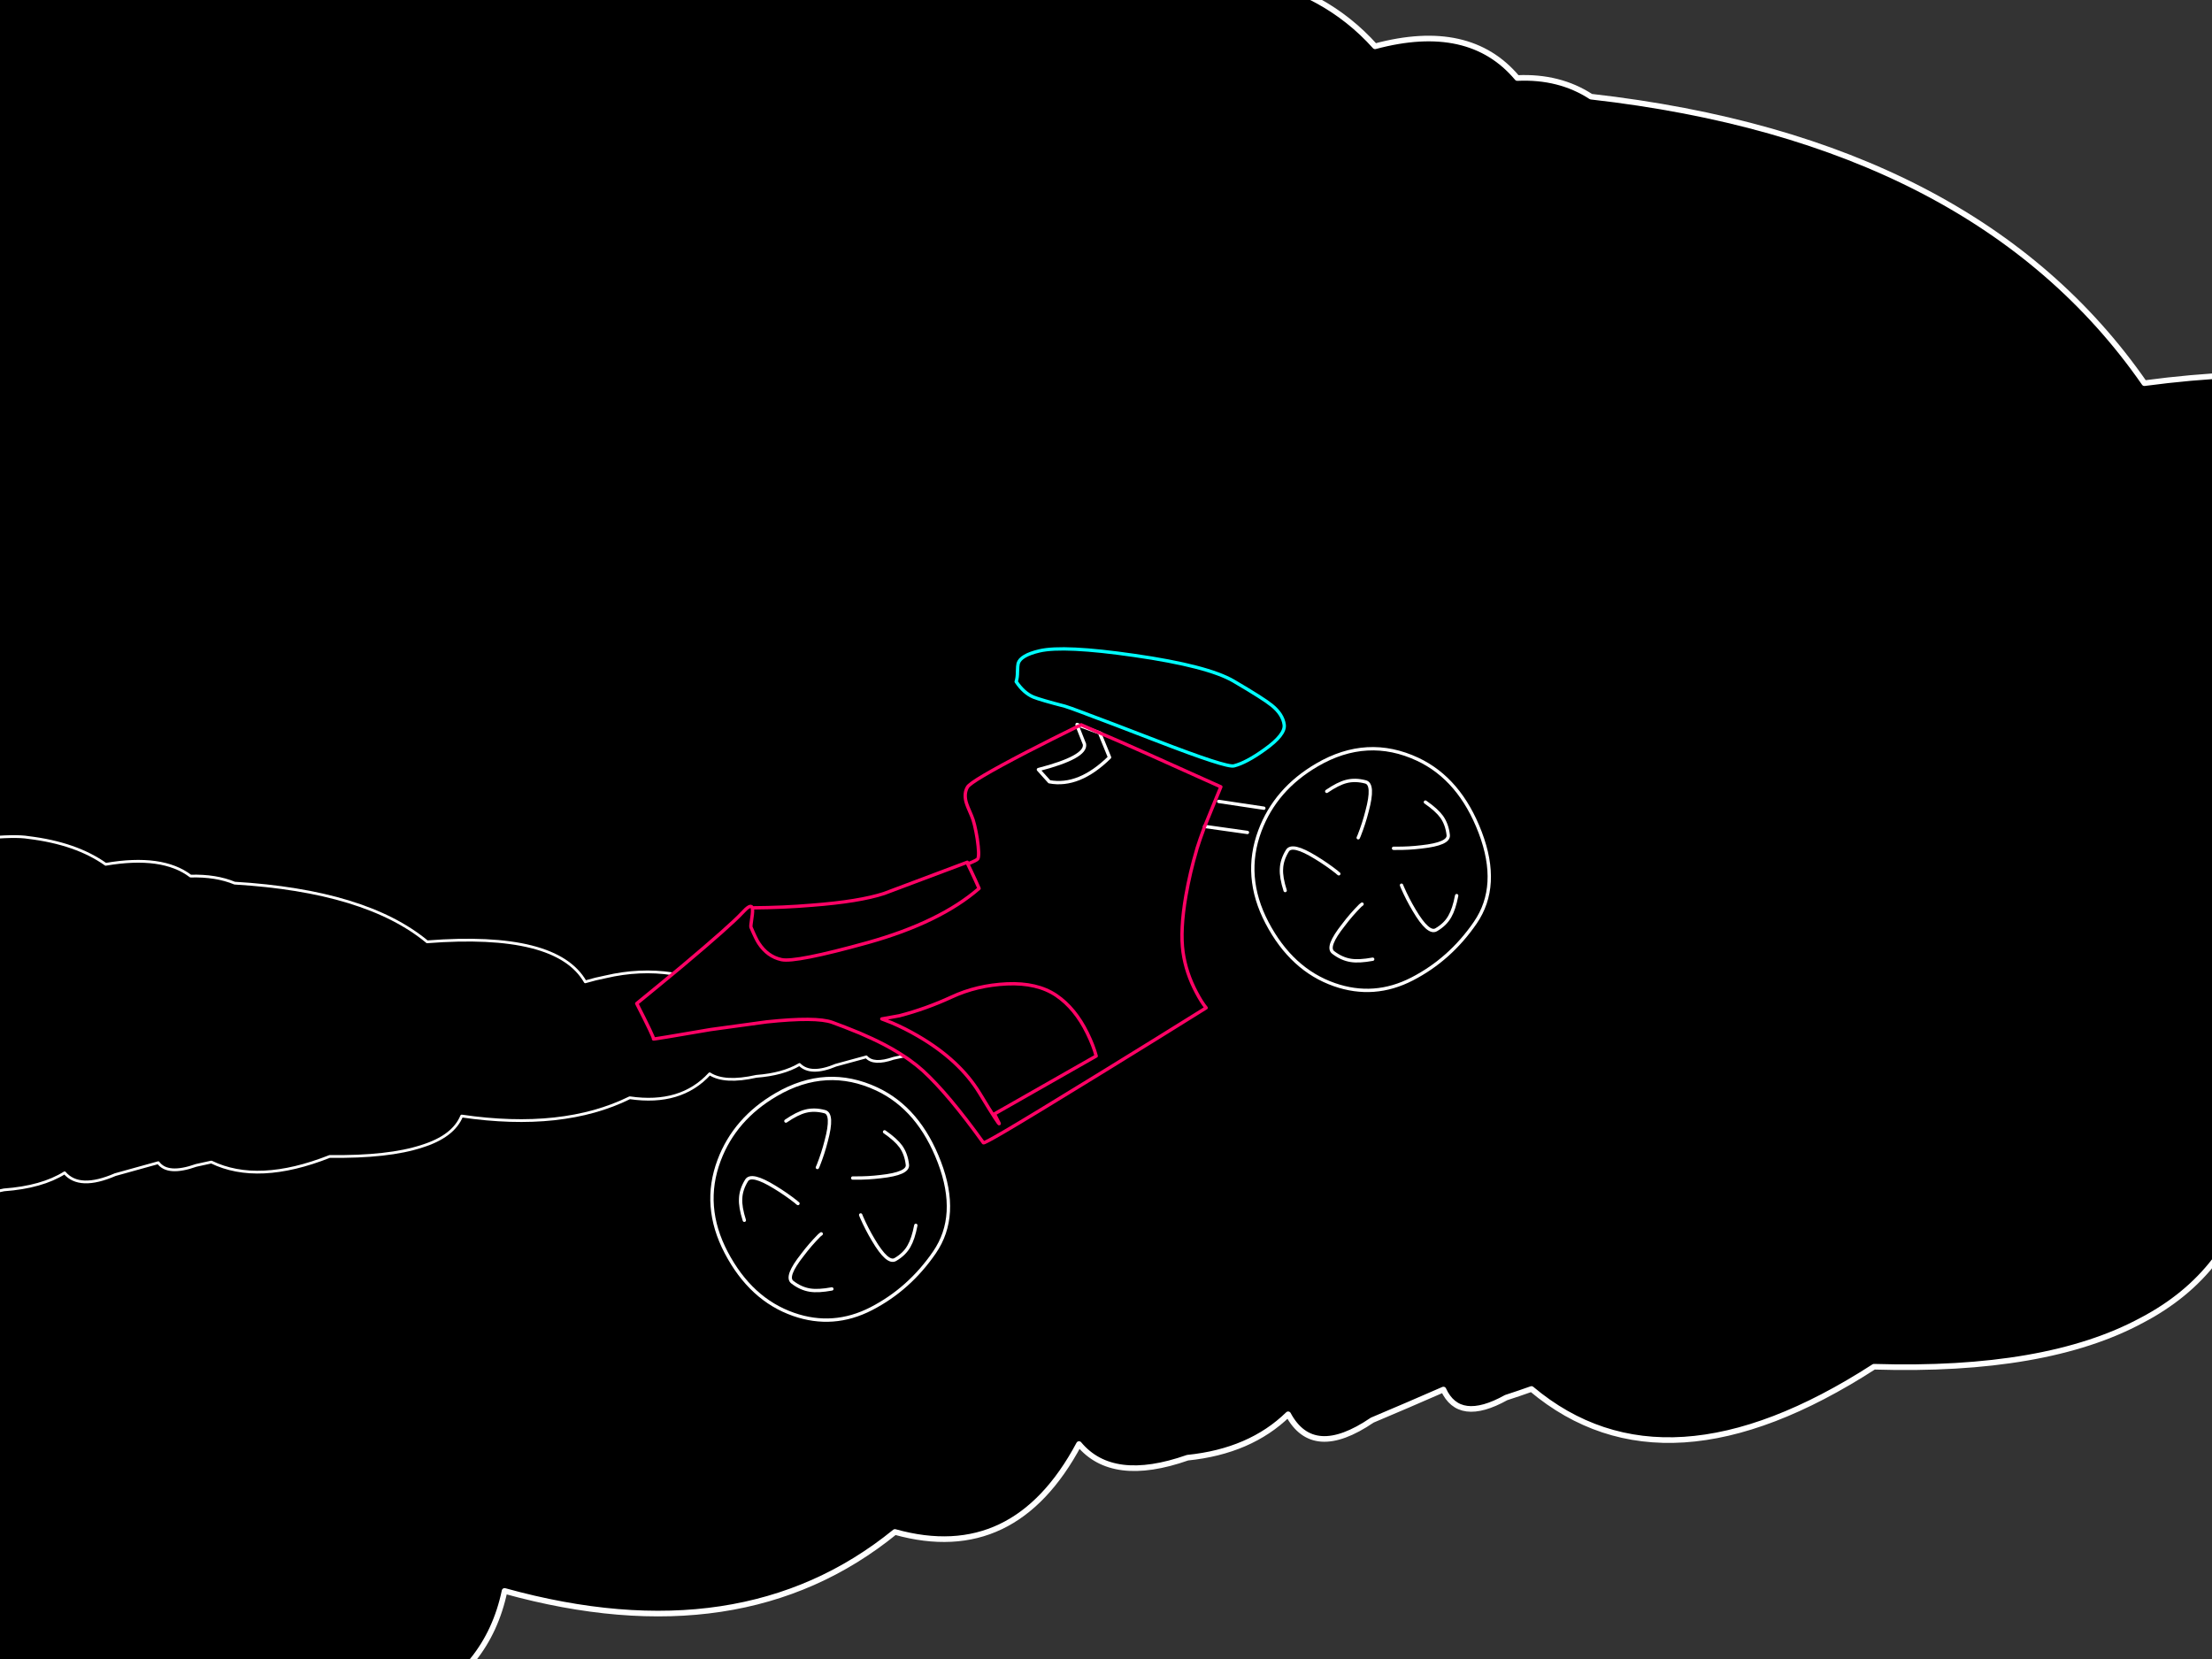 <?xml version="1.0" encoding="utf-8"?>
<svg id="EdithAnim11" image-rendering="inherit" baseProfile="basic" version="1.1" x="0px" y="0px" width="800" height="600" xmlns="http://www.w3.org/2000/svg" xmlns:xlink="http://www.w3.org/1999/xlink">
  <rect width="100%" height="100%" fill="#333333" stroke="none"/>
  <defs>
    <g id="Bike-Wheel" overflow="visible">
      <path id="Layer5_0_1_STROKES" stroke="#FFF" stroke-width="1" stroke-linejoin="round" stroke-linecap="round" fill="none" d="M2.05 -34.85Q-12.35 -34.85 -22.65 -26.45 -34 -17.2 -34.7 -1.55 -35.4 14.3 -26.6 24.6 -18.4 34.2 -5.6 34.85 7.15 35.5 19.2 29.8 31.25 24.1 34.05 7.25 36.85 -9.65 28.9 -21.15 19.4 -34.85 2.05 -34.85Z" test="Bike Wheel"/>
      <path id="Layer4_0_1_STROKES" stroke="#FFF" stroke-width="1" stroke-linejoin="round" stroke-linecap="round" fill="none" d="M.55 -26.55Q4.65 -26.85 7.1 -26.15 9.75 -25.4 12 -23.15 13.95 -21.25 8 -15.35 5.3 -12.6 2.25 -10.2 1.95 -10 1.7 -9.8M24.45 -8.9Q26.2 -5.15 26.45 -2.65 26.7 .1 25.4 3.05 24.35 5.5 16.7 2.1 13.2 .6 9.85 -1.4 9.5 -1.6 9.25 -1.75M18.45 20Q15.75 23.1 13.55 24.35 11.2 25.75 8 25.75 5.3 25.75 5.25 17.4 5.2 13.55 5.65 9.7 5.7 9.35 5.75 9M-25.15 -7.15Q-24.25 -11.2 -22.85 -13.3 -21.4 -15.6 -18.6 -17.1 -16.2 -18.45 -12.25 -11.05 -10.4 -7.65 -9 -4.1 -8.9 -3.7 -8.75 -3.4M-12.85 23.8Q-16.75 22.4 -18.7 20.8 -20.85 19.05 -22.05 16.1 -23.1 13.6 -15.3 10.55 -11.75 9.05 -8 8.05 -7.65 8 -7.3 7.95" test="Bike Wheel"/>
    </g>
  </defs>
  <g id="19_Motorbikesf85r1" overflow="visible">
    <g id="Smokef11r1">
      <path fill="#000" stroke="none" d="M288.527,-20.472 Q265.959,-89.584 152.707,-74.393 97.163,-154.27 -41.748,-163.726 -41.748,223.886 -41.748,611.497 -.631,671.656 72.225,626.889 170.329,633.227 182.489,575.382 268.226,599.124 323.667,554.055 366.845,566.127 390.237,522.265 402.294,536.752 429.499,527.195 452.17,524.881 465.876,511.501 474.841,528.201 496.276,513.614 509.157,508.181 522.038,502.548 527.706,514.921 544.709,505.465 549.347,503.956 553.881,502.346 602.314,542.989 677.747,494.298 739.989,496.21 774.614,477.498 807.281,460.396 815.113,424.683 921.46,450.739 990.813,393.095 1044.502,406.273 1073.871,351.245 1089.122,368.247 1122.717,355.772 1150.746,352.151 1167.75,335.149 1179.085,354.967 1205.569,336.457 1221.439,329.214 1237.411,321.87 1244.728,336.558 1265.75,324.486 1277.086,320.462 1288.421,316.337 1305.115,315.633 1321.809,314.929 1321.809,311.609 1322.737,304.164 1323.149,300.744 1323.561,297.324 1323.561,292.696 1323.561,288.068 1317.79,289.175 1312.02,290.382 1309.752,281.529 1307.795,280.926 1290.997,273.683 1283.166,278.713 1269.357,269.86 1250.808,270.866 1229.889,246.219 1188.257,257.888 1168.471,235.958 1137.762,228.815 1134.774,227.91 1131.579,227.205 1122.408,223.886 1100.046,226.702 1034.197,168.757 961.237,197.126 950.726,200.949 940.009,206.281 912.804,120.368 775.541,138.577 714.536,50.753 575.418,34.959 563.98,27.514 548.728,28.219 531.416,7.596 497.306,16.75 479.273,-3.37 450.419,-8.903 442.381,-11.116 423.522,-8.299 360.044,-57.392 288.527,-20.472Z" test="Smoke_1" stroke-width="2.036"/>
      <path id="Layer2_0_1_STROKES" stroke="#FFF" stroke-width="2.036" stroke-linejoin="round" stroke-linecap="round" fill="none" d="M1321.809,314.929 Q1305.115,315.633 1288.421,316.337 1277.086,320.462 1265.75,324.486 1244.728,336.558 1237.411,321.87 1221.439,329.214 1205.569,336.457 1179.085,354.967 1167.75,335.149 1150.746,352.151 1122.717,355.772 1089.122,368.247 1073.871,351.245 1044.502,406.273 990.813,393.095 921.46,450.739 815.113,424.683 807.281,460.396 774.614,477.498 739.989,496.21 677.747,494.298 602.314,542.989 553.881,502.346 549.347,503.956 544.709,505.465 527.706,514.921 522.038,502.548 509.157,508.181 496.276,513.614 474.841,528.201 465.876,511.501 452.17,524.881 429.499,527.195 402.294,536.752 390.237,522.265 366.845,566.127 323.667,554.055 268.226,599.124 182.489,575.382 170.329,633.227 72.225,626.889 -.631,671.656 -41.748,611.497 -41.748,223.886 -41.748,-163.726 97.163,-154.27 152.707,-74.393 265.959,-89.584 288.527,-20.472 360.044,-57.392 423.522,-8.299 442.381,-11.116 450.419,-8.903 479.273,-3.37 497.306,16.75 531.416,7.596 548.728,28.219 563.98,27.514 575.418,34.959 714.536,50.753 775.541,138.577 912.804,120.368 940.009,206.281 950.726,200.949 961.237,197.126 1034.197,168.757 1100.046,226.702 1122.408,223.886 1131.579,227.205 1134.774,227.91 1137.762,228.815 1168.471,235.958 1188.257,257.888 1229.889,246.219 1250.808,270.866 1269.357,269.86 1283.166,278.713 1290.997,273.683 1307.795,280.926 1309.752,281.529 1312.02,290.382 1317.79,289.175 1323.561,288.068 1323.561,292.696 1323.561,297.324 1323.149,300.744 1322.737,304.164 1321.809,311.609 1321.809,314.929Z" test="Smoke_1"/>
    </g>
    <g id="Smokef8r1">
      <path fill="#000" stroke="none" d="M10.267,302.897 Q5.537,302.097 -5.815,303.183 -43.655,284.622 -86.462,298.722 -99.138,272.581 -167.392,278.387 -199.84,248.186 -283.324,244.668 -283.324,354.864 -283.324,465.059 -258.539,487.482 -214.361,470.179 -154.81,472.209 -147.81,449.93 -95.875,458.51 -62.433,441.121 -36.277,445.468 -22.323,428.652 -15.039,434.057 1.421,430.339 15.139,429.338 23.369,424.161 28.714,430.425 41.674,424.819 49.431,422.674 57.236,420.501 60.641,425.134 70.952,421.473 73.696,420.872 76.439,420.272 93.325,428.48 119.246,418.241 140.531,418.527 152.592,414.552 163.944,411.005 166.972,403.627 203.534,408.975 227.752,397.02 246.246,399.737 256.652,388.354 262.044,391.843 273.538,389.269 283.188,388.526 289.147,384.979 293.168,389.069 302.297,385.237 307.784,383.75 313.318,382.234 315.919,385.237 323.156,382.749 327.082,381.891 331.008,381.061 336.778,380.89 342.549,380.747 342.549,379.803 342.975,377.686 343.164,376.714 343.353,375.742 343.353,374.426 343.353,373.11 341.367,373.368 339.38,373.597 338.529,371.795 337.866,371.652 332.096,370.193 329.305,371.251 324.481,369.45 318.095,369.678 310.716,364.616 296.384,367.104 289.431,362.614 278.836,361.156 277.795,360.984 276.755,360.812 273.633,359.983 266.112,360.441 243.739,347.485 219.001,353.291 215.359,354.006 211.67,355.092 201.311,336.989 154.484,340.621 132.301,322.231 84.859,319.4 78.095,316.597 68.919,316.854 58.749,309.075 38.221,312.593 27.531,304.985 10.267,302.897Z" test="Smoke_22" vector-effect="non-scaling-stroke" stroke-width="1"/>
      <path id="Layer1_0_1_STROKES" stroke="#FFF" stroke-width="1" stroke-linejoin="round" stroke-linecap="round" fill="none" d="M342.549,380.747 Q336.778,380.89 331.008,381.061 327.082,381.891 323.156,382.749 315.919,385.237 313.318,382.234 307.784,383.75 302.297,385.237 293.168,389.069 289.147,384.979 283.188,388.526 273.538,389.269 262.044,391.843 256.652,388.354 246.246,399.737 227.752,397.02 203.534,408.975 166.972,403.627 163.944,411.005 152.592,414.552 140.531,418.527 119.246,418.241 93.325,428.48 76.439,420.272 73.696,420.872 70.952,421.473 60.641,425.134 57.236,420.501 49.431,422.674 41.674,424.819 28.714,430.425 23.369,424.161 15.139,429.338 1.421,430.339 -15.039,434.057 -22.323,428.652 -36.277,445.468 -62.433,441.121 -95.875,458.51 -147.81,449.93 -154.81,472.209 -214.361,470.179 -258.539,487.482 -283.324,465.059 -283.324,354.864 -283.324,244.668 -199.84,248.186 -167.392,278.387 -99.138,272.581 -86.462,298.722 -43.655,284.622 -5.815,303.183 5.537,302.097 10.267,302.897 27.531,304.985 38.221,312.593 58.749,309.075 68.919,316.854 78.095,316.597 84.859,319.4 132.301,322.231 154.484,340.621 201.311,336.989 211.67,355.092 215.359,354.006 219.001,353.291 243.739,347.485 266.112,360.441 273.633,359.983 276.755,360.812 277.795,360.984 278.836,361.156 289.431,362.614 296.384,367.104 310.716,364.616 318.095,369.678 324.481,369.45 329.305,371.251 332.096,370.193 337.866,371.652 338.529,371.795 339.38,373.597 341.367,373.368 343.353,373.11 343.353,374.426 343.353,375.742 343.164,376.714 342.975,377.686 342.549,379.803 342.549,380.747Z" test="Smoke_22" vector-effect="non-scaling-stroke"/>
    </g>
    <g id="MotorBikePinkf6r1">
      <g id="RedBike-container">
        <path fill="#000" stroke="none" d="M274.423,341.145 Q277.572,345.952 282.624,347.065 287.675,348.177 313.848,340.904 339.99,333.579 354.096,321.309 352.859,318.465 351.296,315.181 L349.984,312.449 Q350.057,312.421 350.089,312.388 L349.837,311.836 319.726,323.15 Q310.737,326.079 293.604,327.388 283.346,328.259 272.062,328.33 272.362,329.204 271.899,332.13 271.457,334.973 271.588,335.317 273.437,339.692 274.423,341.145 M440.769,289.847 L439.574,289.355 435.688,298.888 451.149,301.068 454.226,302.632 Q457.17,297.063 459.125,293.278 L457.086,292.298 440.769,289.847 M392.21,269.124 Q393.05,273.807 375.554,278.334 L379.517,282.737 Q390.255,284.732 401.286,273.904 L397.661,265.04 390.537,262.409 Q390.089,262.6 389.693,262.76 L392.21,269.124 M375.554,278.334 Q393.05,273.807 392.21,269.124 L389.693,262.76 Q380.506,267.272 371.15,272.091 351.028,282.552 349.891,284.682 348.62,286.82 349.357,289.886 349.752,291.404 351.393,295.062 352.5,297.563 353.439,303.377 354.304,309.304 353.656,310.591 353.448,311.055 350.089,312.388 350.057,312.421 349.984,312.449 L351.296,315.181 Q352.859,318.465 354.096,321.309 339.99,333.579 313.848,340.904 287.675,348.177 282.624,347.065 277.572,345.952 274.423,341.145 273.437,339.692 271.588,335.317 271.457,334.973 271.899,332.13 272.362,329.204 272.062,328.33 272.029,328.213 271.941,328.121 271.355,326.902 268.391,330.188 264.135,334.764 246.819,349.322 238.104,356.564 230.282,362.937 236.717,375.547 236.351,375.76 235.986,375.973 256.951,372.362 276.89,369.628 277.211,369.58 295.253,367.671 301.018,369.767 305.812,371.518 309.872,373.208 310.346,373.422 310.872,373.605 313.386,374.675 315.58,375.686 315.725,375.772 315.806,375.834 316.615,376.192 317.34,376.549 322.621,379.135 326.833,381.925 328.045,382.687 329.154,383.51 331.679,385.325 333.747,387.196 343.033,395.699 355.661,413.301 355.826,413.585 362.964,409.397 363.045,409.385 363.068,409.336 373.031,403.531 396.194,389.276 397.868,388.248 399.526,387.195 417.896,375.937 436.22,364.498 434.547,362.466 432.697,358.93 428.945,351.887 427.872,344.403 426.743,336.463 428.896,323.954 430.406,315.385 432.769,307.438 432.804,307.138 432.921,306.86 433.841,303.878 435.688,298.888 L439.574,289.355 441.542,284.573 Q425.712,277.441 415.792,273.006 415.785,272.992 415.709,272.984 402.51,267.072 400,266.055 L398.135,265.254 397.661,265.04 401.286,273.904 Q390.255,284.732 379.517,282.737 L375.554,278.334 M364.202,355.828 Q375.108,355.349 382.01,359.998 388.829,364.625 393.249,373.655 395.459,378.17 396.456,381.923 L359.651,402.868 361.388,406.33 Q361.591,407.4 354.33,395.411 347.068,383.423 331.973,374.668 327.305,371.934 322.38,369.839 L318.885,368.519 325.334,367.349 Q334.92,364.843 344.123,360.601 353.245,356.338 364.202,355.828 M382.01,359.998 Q375.108,355.349 364.202,355.828 353.245,356.338 344.123,360.601 334.92,364.843 325.334,367.349 L318.885,368.519 322.38,369.839 Q327.305,371.934 331.973,374.668 347.068,383.423 354.33,395.411 361.591,407.4 361.388,406.33 L359.651,402.868 396.456,381.923 Q395.459,378.17 393.249,373.655 388.829,364.625 382.01,359.998 M410.304,237.056 Q384.731,233.354 375.929,235.405 369.101,237.004 368.233,239.956 368.037,240.7 367.988,242.895 367.991,245.061 367.516,246.526 370.269,250.654 373.773,252.109 376.329,253.137 385.219,255.439 386.444,255.782 392.396,258.04 392.473,258.045 392.479,258.062 400.829,261.153 418.17,267.846 443.621,277.7 446.283,276.989 450.784,275.836 457.384,271.083 464.945,265.701 464.443,262.079 463.933,258.322 459.965,255.11 457.023,252.699 446.196,246.352 436.86,240.884 410.304,237.056Z" test="RedBike container" stroke-width="1.208"/>
        <path id="Layer3_0_1_STROKES" stroke="#0FF" stroke-width="1.208" stroke-linejoin="round" stroke-linecap="round" fill="none" d="M367.516,246.526 Q367.991,245.061 367.988,242.895 368.037,240.7 368.233,239.956 369.101,237.004 375.929,235.405 384.731,233.354 410.304,237.056 436.86,240.884 446.196,246.352 457.023,252.699 459.965,255.11 463.933,258.322 464.443,262.079 464.945,265.701 457.384,271.083 450.784,275.836 446.283,276.989 443.621,277.7 418.17,267.846 400.829,261.153 392.52,258.073 392.473,258.045 392.423,258.025 386.444,255.782 385.219,255.439 376.329,253.137 373.773,252.109 370.269,250.654 367.516,246.526Z" test="RedBike container"/>
        <path id="Layer3_0_2_STROKES" stroke="#FFF" stroke-width="1.208" stroke-linejoin="round" stroke-linecap="round" fill="none" d="M397.661,265.04 L401.286,273.904 Q390.255,284.732 379.517,282.737 L375.554,278.334 Q393.05,273.807 392.21,269.124 L389.693,262.76 M398.135,265.254 L397.661,265.04 390.537,262.409 M389.693,262.76 L389.537,262.012 390.537,262.409 M457.086,292.298 L440.769,289.847 M435.688,298.888 L451.149,301.068" test="RedBike container"/>
        <path id="Layer3_0_3_STROKES" stroke="#FF0265" stroke-width="1.208" stroke-linejoin="round" stroke-linecap="round" fill="none" d="M389.693,262.76 Q380.506,267.272 371.15,272.091 351.028,282.552 349.891,284.682 348.62,286.82 349.357,289.886 349.752,291.404 351.393,295.062 352.5,297.563 353.439,303.377 354.304,309.304 353.656,310.591 353.448,311.055 350.13,312.399 350.057,312.421 349.984,312.449 L351.296,315.181 Q352.859,318.465 354.096,321.309 339.99,333.579 313.848,340.904 287.675,348.177 282.624,347.065 277.572,345.952 274.423,341.145 273.437,339.692 271.588,335.317 271.457,334.973 271.899,332.13 272.362,329.204 272.062,328.33 272.029,328.213 271.982,328.132 271.355,326.902 268.391,330.188 264.135,334.764 246.819,349.322 238.104,356.564 230.282,362.937 236.717,375.547 236.351,375.76 235.986,375.973 256.951,372.362 276.89,369.628 277.211,369.58 295.253,367.671 301.018,369.767 305.812,371.518 309.872,373.208 310.346,373.422 310.872,373.605 313.386,374.675 315.595,375.713 315.725,375.772 315.847,375.845 316.615,376.192 317.34,376.549 322.621,379.135 326.833,381.925 328.045,382.687 329.154,383.51 331.679,385.325 333.747,387.196 343.033,395.699 355.661,413.301 355.826,413.585 362.979,409.423 363.045,409.385 363.11,409.347 373.031,403.531 396.194,389.276 397.868,388.248 399.542,387.221 417.896,375.937 436.22,364.498 434.547,362.466 432.697,358.93 428.945,351.887 427.872,344.403 426.743,336.463 428.896,323.954 430.406,315.385 432.769,307.438 432.804,307.138 432.921,306.86 433.841,303.878 435.688,298.888 L439.574,289.355 441.542,284.573 Q425.712,277.441 415.833,273.017 415.785,272.992 415.736,272.969 402.51,267.072 400,266.055 L398.135,265.254 M389.693,262.76 Q390.089,262.6 390.537,262.409 390.745,262.287 391.006,262.135 L397.661,265.04 M272.062,328.33 Q283.346,328.259 293.604,327.388 310.737,326.079 319.726,323.15 L349.837,311.836 M322.38,369.839 Q327.305,371.934 331.973,374.668 347.068,383.423 354.33,395.411 361.591,407.4 361.388,406.33 L359.651,402.868 396.456,381.923 Q395.459,378.17 393.249,373.655 388.829,364.625 382.01,359.998 375.108,355.349 364.202,355.828 353.245,356.338 344.123,360.601 334.92,364.843 325.334,367.349 L318.911,368.503 322.38,369.839Z" test="RedBike container"/>
        <use xlink:href="#Bike-Wheel" transform="matrix(1.044 -.608 .608 1.044 495.4 314.25)"/>
        <use xlink:href="#Bike-Wheel" transform="matrix(1.044 -.608 .608 1.044 299.8 433.5)"/>
      </g>
    </g>
  </g>
</svg>